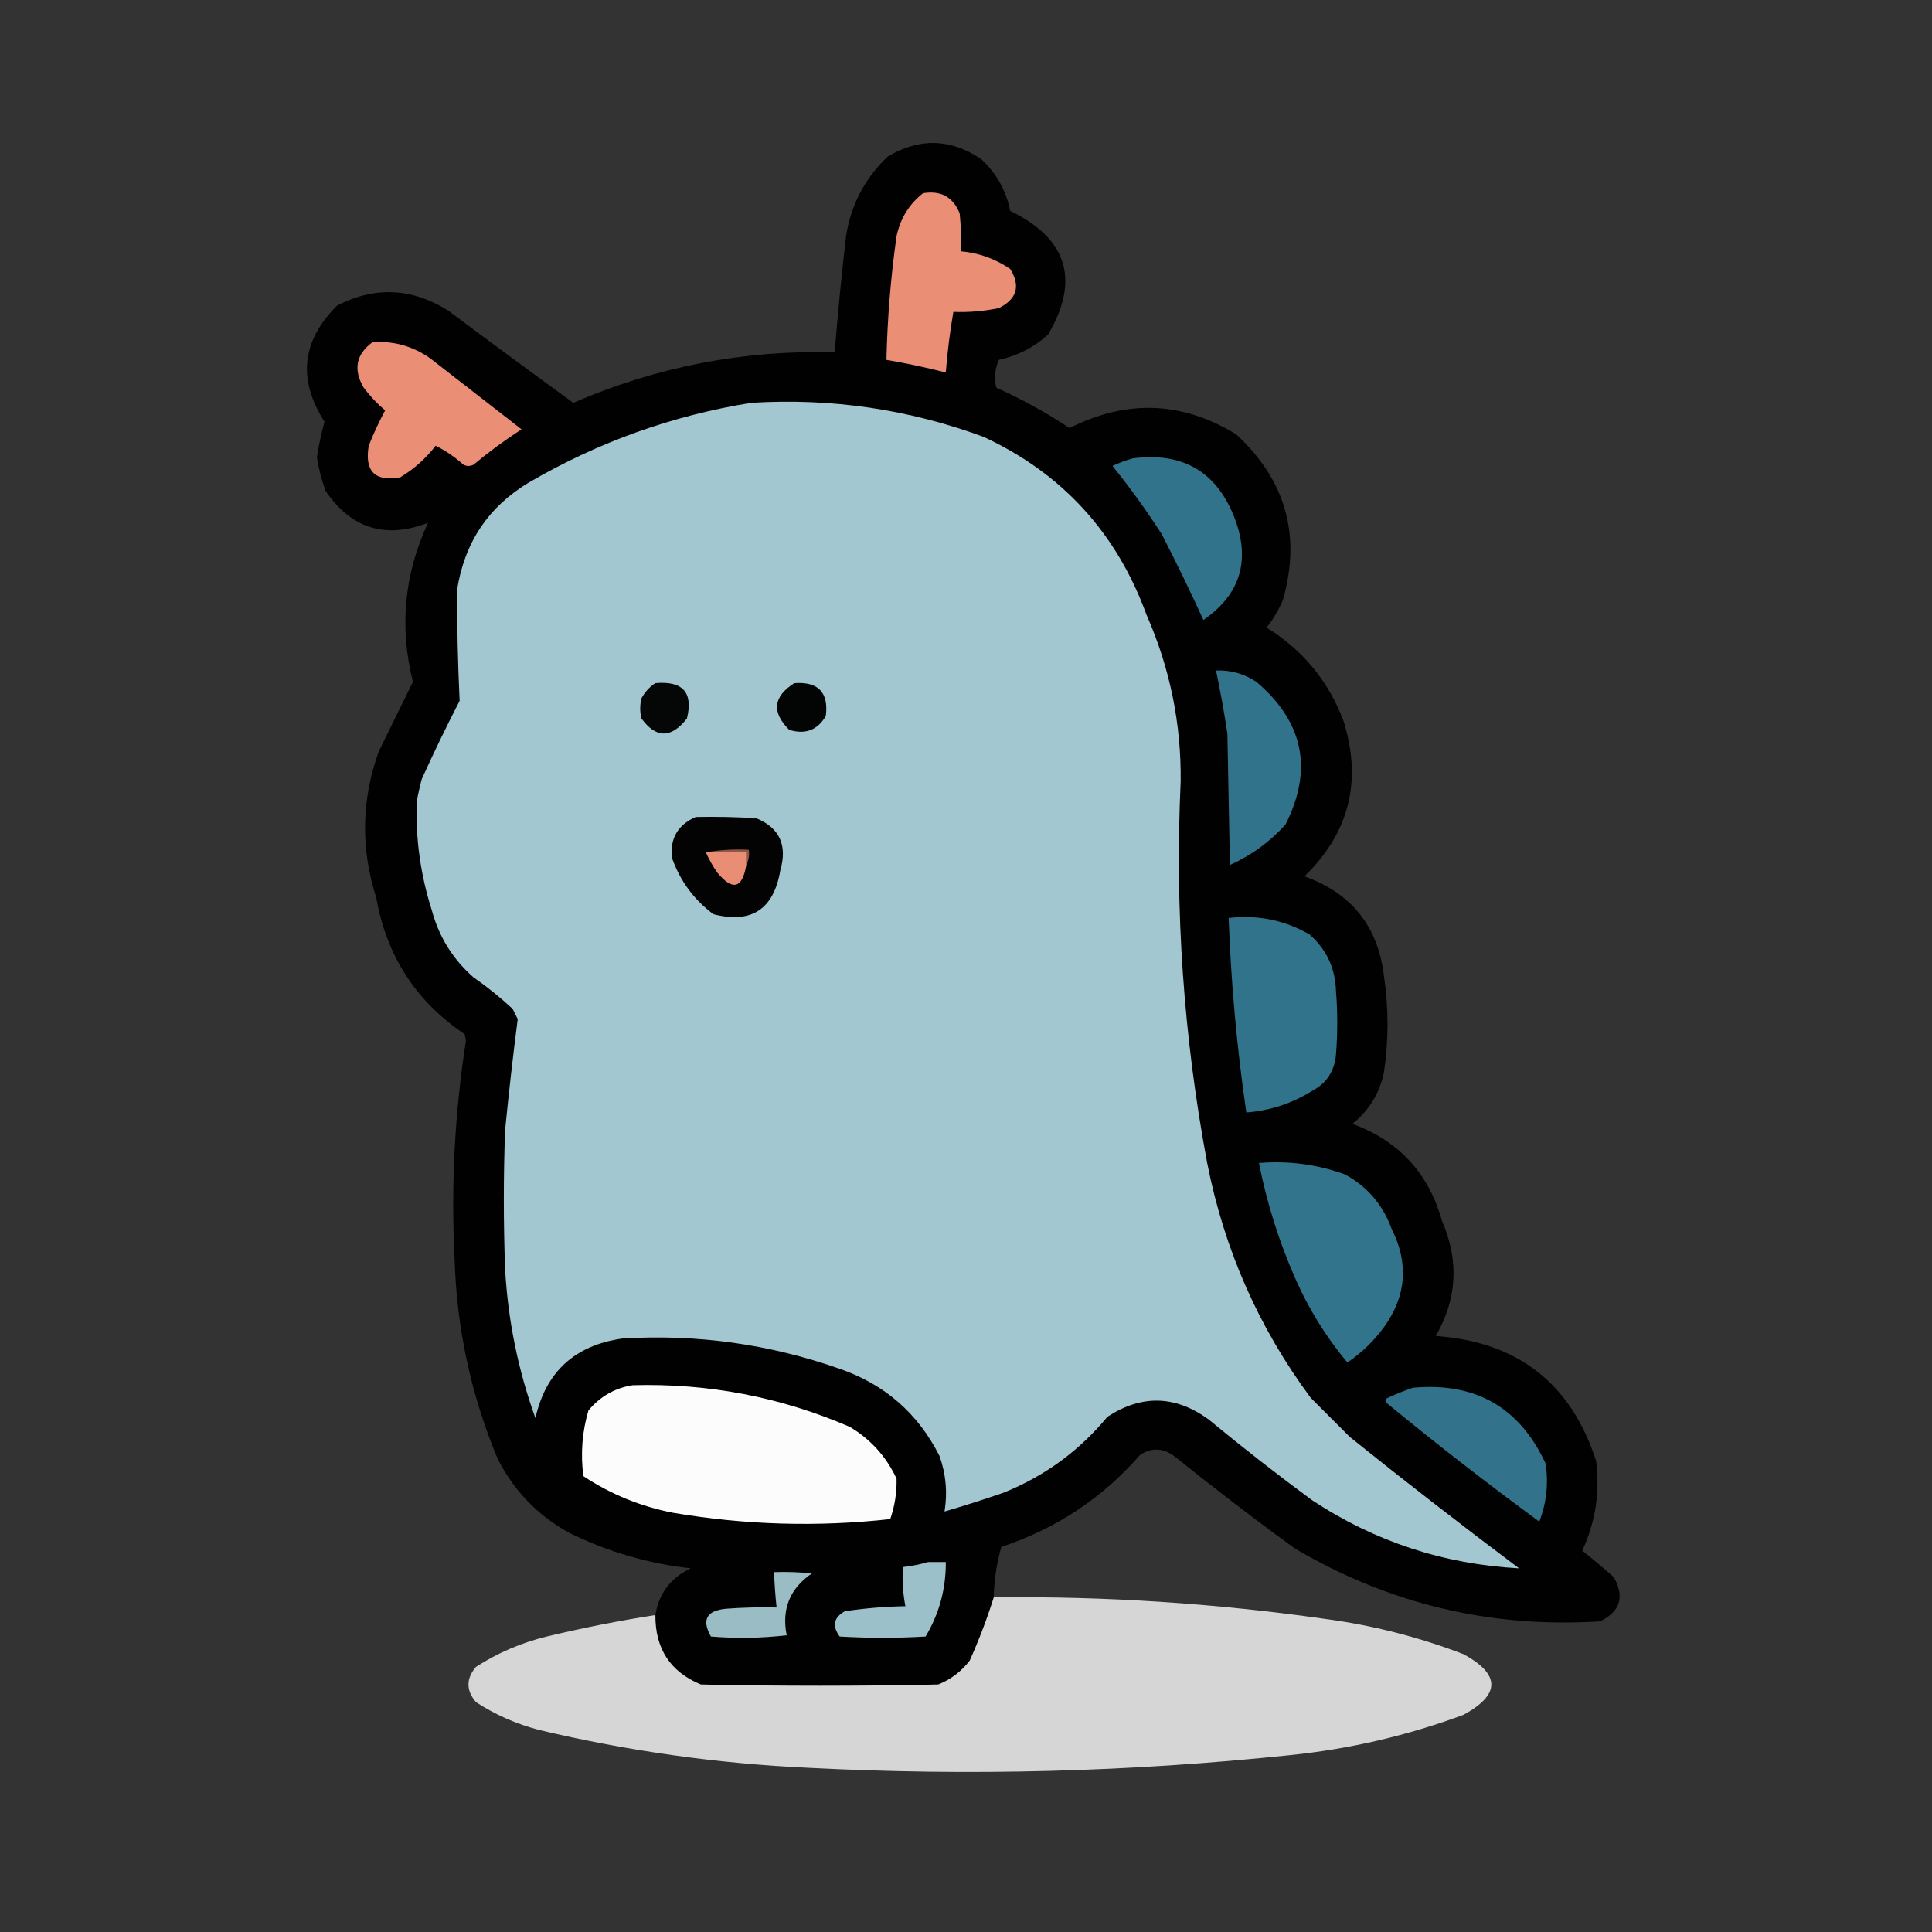 <?xml version="1.0" encoding="UTF-8"?>
<!DOCTYPE svg PUBLIC "-//W3C//DTD SVG 1.1//EN" "http://www.w3.org/Graphics/SVG/1.1/DTD/svg11.dtd">
<svg xmlns="http://www.w3.org/2000/svg" version="1.1" width="765px" height="765px" style="shape-rendering:geometricPrecision; text-rendering:geometricPrecision; image-rendering:optimizeQuality; fill-rule:evenodd; clip-rule:evenodd" xmlns:xlink="http://www.w3.org/1999/xlink">
<rect width="100%" height="100%" fill="#333333" stroke="none"/>
<g><path style="opacity:0.983" fill="#010101" d="M 393.5,632.5 C 390.856,640.918 387.689,649.251 384,657.5C 380.663,661.847 376.496,665.014 371.5,667C 340.167,667.667 308.833,667.667 277.5,667C 265.396,661.987 259.396,652.82 259.5,639.5C 260.907,630.92 265.573,624.753 273.5,621C 256.667,619.126 240.667,614.459 225.5,607C 212.947,600.114 203.447,590.28 197,577.5C 186.482,552.247 180.815,525.913 180,498.5C 178.533,469.508 180.033,440.674 184.5,412C 184.333,411.167 184.167,410.333 184,409.5C 164.721,396.532 153.055,378.532 149,355.5C 142.748,336.013 143.081,316.68 150,297.5C 154.517,288.324 159.017,279.157 163.5,270C 158.059,248.241 160.059,227.241 169.5,207C 152.619,213.483 139.119,209.316 129,194.5C 127.354,190.122 126.187,185.622 125.5,181C 126.223,176.276 127.223,171.61 128.5,167C 117.784,150.245 119.45,134.911 133.5,121C 148.416,113.3 163.082,113.967 177.5,123C 193.928,135.294 210.428,147.461 227,159.5C 260.037,145.193 294.537,138.526 330.5,139.5C 331.729,124.145 333.229,108.812 335,93.5C 336.952,81.095 342.452,70.595 351.5,62C 364.066,54.509 376.399,54.842 388.5,63C 394.534,68.564 398.367,75.398 400,83.5C 422.688,94.52 427.688,110.853 415,132.5C 409.413,137.544 402.913,140.877 395.5,142.5C 393.945,146.131 393.612,149.797 394.5,153.5C 404.617,158.058 414.284,163.391 423.5,169.5C 446.104,158.056 468.104,158.889 489.5,172C 509.103,190.13 515.269,211.964 508,237.5C 506.337,241.496 504.171,245.163 501.5,248.5C 515.856,257.359 526.023,269.692 532,285.5C 539.43,309.282 534.263,329.782 516.5,347C 535.151,353.652 545.651,366.819 548,386.5C 549.88,399.179 549.88,411.846 548,424.5C 546.321,432.847 542.154,439.68 535.5,445C 553.871,451.708 565.705,464.542 571,483.5C 577.813,499.167 576.98,514.334 568.5,529C 600.931,531.274 622.097,547.774 632,578.5C 633.571,590.902 631.738,602.735 626.5,614C 630.759,617.381 634.926,620.881 639,624.5C 643.382,632.352 641.549,638.185 633.5,642C 590.113,644.736 549.78,635.069 512.5,613C 496.549,601.383 480.882,589.383 465.5,577C 460.939,573.34 456.272,573.007 451.5,576C 436.576,593.14 418.243,605.307 396.5,612.5C 394.628,619.008 393.628,625.675 393.5,632.5 Z"/></g>
<g><path style="opacity:1" fill="#ea8e75" d="M 365.5,76.5 C 372.553,75.337 377.386,78.004 380,84.5C 380.499,89.489 380.666,94.489 380.5,99.5C 387.634,100.155 394.134,102.488 400,106.5C 404.177,113.245 402.677,118.411 395.5,122C 389.565,123.239 383.565,123.739 377.5,123.5C 376.127,131.448 375.127,139.448 374.5,147.5C 366.714,145.508 358.881,143.842 351,142.5C 351.363,126.114 352.696,109.781 355,93.5C 356.506,86.467 360.006,80.8 365.5,76.5 Z"/></g>
<g><path style="opacity:1" fill="#eb8e76" d="M 147.5,135.5 C 155.919,134.916 163.586,137.083 170.5,142C 182.5,151.333 194.5,160.667 206.5,170C 199.885,174.281 193.552,178.947 187.5,184C 186.167,184.667 184.833,184.667 183.5,184C 180.18,181.006 176.513,178.506 172.5,176.5C 168.629,181.536 163.962,185.703 158.5,189C 148.475,190.815 144.309,186.649 146,176.5C 147.893,171.713 150.06,167.047 152.5,162.5C 149.329,159.828 146.495,156.828 144,153.5C 139.81,146.284 140.976,140.284 147.5,135.5 Z"/></g>
<g><path style="opacity:1" fill="#a2c7d1" d="M 297.5,159.5 C 329.147,157.552 359.813,162.052 389.5,173C 420.667,187.507 442.167,211.007 454,243.5C 463.259,264.534 467.759,286.534 467.5,309.5C 465.151,360.258 468.651,410.592 478,460.5C 484.723,494.709 498.39,525.709 519,553.5C 524.167,558.667 529.333,563.833 534.5,569C 556.547,586.716 578.881,604.049 601.5,621C 571.674,619.391 544.341,610.391 519.5,594C 505.547,583.715 491.88,573.048 478.5,562C 465.365,552.479 452.032,552.145 438.5,561C 427.385,574.443 413.718,584.443 397.5,591C 389.685,593.717 381.852,596.217 374,598.5C 375.226,591.004 374.56,583.671 372,576.5C 363.504,559.672 350.338,548.172 332.5,542C 304.646,532.211 275.979,528.211 246.5,530C 227.668,532.638 216.168,543.138 212,561.5C 205.135,542.462 201.135,522.796 200,502.5C 199.333,484.167 199.333,465.833 200,447.5C 201.453,432.757 203.12,418.09 205,403.5C 204.333,402.167 203.667,400.833 203,399.5C 198.123,394.954 192.956,390.787 187.5,387C 179.332,379.832 173.832,370.998 171,360.5C 166.528,346.483 164.528,332.149 165,317.5C 165.539,314.471 166.206,311.471 167,308.5C 171.744,298.014 176.744,287.68 182,277.5C 181.299,262.85 180.966,248.184 181,233.5C 183.934,214.762 193.434,200.595 209.5,191C 236.938,175.022 266.271,164.522 297.5,159.5 Z"/></g>
<g><path style="opacity:1" fill="#32738c" d="M 448.5,181.5 C 468.458,178.887 481.958,186.887 489,205.5C 495.177,222.132 491.011,235.465 476.5,245.5C 471.322,234.14 465.822,222.807 460,211.5C 453.99,202.147 447.49,193.147 440.5,184.5C 443.184,183.247 445.85,182.247 448.5,181.5 Z"/></g>
<g><path style="opacity:1" fill="#32738c" d="M 481.5,265.5 C 487.306,265.268 492.639,266.768 497.5,270C 516.188,285.904 520.021,304.738 509,326.5C 502.787,333.381 495.454,338.714 487,342.5C 486.667,325.167 486.333,307.833 486,290.5C 484.742,282.093 483.242,273.76 481.5,265.5 Z"/></g>
<g><path style="opacity:1" fill="#050707" d="M 259.5,270.5 C 270.379,269.534 274.546,274.2 272,284.5C 265.771,292.422 259.771,292.422 254,284.5C 253.333,281.833 253.333,279.167 254,276.5C 255.36,273.977 257.193,271.977 259.5,270.5 Z"/></g>
<g><path style="opacity:1" fill="#030404" d="M 314.5,270.5 C 323.987,269.819 328.154,274.153 327,283.5C 323.723,289.109 318.89,290.942 312.5,289C 305.468,282.022 306.134,275.856 314.5,270.5 Z"/></g>
<g><path style="opacity:1" fill="#030303" d="M 275.5,323.5 C 283.507,323.334 291.507,323.5 299.5,324C 308.658,327.824 311.824,334.657 309,344.5C 306.414,360.032 297.581,365.865 282.5,362C 274.717,356.211 269.217,348.711 266,339.5C 265.311,331.877 268.478,326.544 275.5,323.5 Z"/></g>
<g><path style="opacity:1" fill="#8d5647" d="M 279.5,337.5 C 284.975,336.511 290.642,336.178 296.5,336.5C 296.795,338.735 296.461,340.735 295.5,342.5C 295.5,340.833 295.5,339.167 295.5,337.5C 290.167,337.5 284.833,337.5 279.5,337.5 Z"/></g>
<g><path style="opacity:1" fill="#e98d75" d="M 279.5,337.5 C 284.833,337.5 290.167,337.5 295.5,337.5C 295.5,339.167 295.5,340.833 295.5,342.5C 293.934,351.85 290.101,352.85 284,345.5C 282.235,342.968 280.735,340.301 279.5,337.5 Z"/></g>
<g><path style="opacity:1" fill="#32738c" d="M 486.5,363.5 C 497.949,362.156 508.616,364.323 518.5,370C 525.259,375.929 528.759,383.429 529,392.5C 529.667,400.833 529.667,409.167 529,417.5C 528.464,424.076 525.297,428.909 519.5,432C 511.498,436.945 502.832,439.779 493.5,440.5C 489.766,414.961 487.433,389.294 486.5,363.5 Z"/></g>
<g><path style="opacity:1" fill="#32748c" d="M 498.5,460.5 C 510.176,459.543 521.509,461.043 532.5,465C 541.325,469.779 547.492,476.945 551,486.5C 557.887,500.19 556.887,513.19 548,525.5C 543.979,531.021 539.146,535.688 533.5,539.5C 525.178,529.543 518.345,518.543 513,506.5C 506.454,491.695 501.62,476.362 498.5,460.5 Z"/></g>
<g><path style="opacity:1" fill="#fcfcfc" d="M 250.5,548.5 C 280.426,547.653 309.093,553.153 336.5,565C 344.772,569.939 350.939,576.772 355,585.5C 355.14,590.952 354.307,596.285 352.5,601.5C 323.724,604.686 295.057,603.853 266.5,599C 253.65,596.499 241.817,591.665 231,584.5C 229.833,575.631 230.5,566.965 233,558.5C 237.633,552.937 243.466,549.604 250.5,548.5 Z"/></g>
<g><path style="opacity:1" fill="#32738b" d="M 559.5,549.5 C 584.184,547.251 601.684,557.251 612,579.5C 613.194,587.426 612.361,595.093 609.5,602.5C 588.904,587.407 568.738,571.74 549,555.5C 548.312,554.668 548.479,554.002 549.5,553.5C 552.865,551.941 556.198,550.608 559.5,549.5 Z"/></g>
<g><path style="opacity:1" fill="#9cc0c9" d="M 367.5,618.5 C 369.833,618.5 372.167,618.5 374.5,618.5C 374.563,629.135 371.896,638.968 366.5,648C 355.167,648.667 343.833,648.667 332.5,648C 329.404,643.848 330.07,640.515 334.5,638C 342.438,636.803 350.438,636.136 358.5,636C 357.529,630.928 357.195,625.762 357.5,620.5C 361.011,620.101 364.344,619.434 367.5,618.5 Z"/></g>
<g><path style="opacity:1" fill="#99bcc5" d="M 306.5,622.5 C 311.511,622.334 316.511,622.501 321.5,623C 312.766,628.968 309.433,637.134 311.5,647.5C 301.517,648.666 291.517,648.832 281.5,648C 277.744,641.391 279.744,637.724 287.5,637C 294.158,636.5 300.825,636.334 307.5,636.5C 307.002,631.848 306.669,627.181 306.5,622.5 Z"/></g>
<g><path style="opacity:0.986" fill="#d8d8d8" d="M 393.5,632.5 C 437.385,631.992 481.051,634.826 524.5,641C 543.398,643.512 561.731,648.179 579.5,655C 594.167,663 594.167,671 579.5,679C 557.214,687.258 534.214,692.592 510.5,695C 447.309,701.613 383.976,703.279 320.5,700C 284.343,698.356 248.677,693.356 213.5,685C 204.519,682.673 196.185,679.006 188.5,674C 184.5,669.333 184.5,664.667 188.5,660C 197.12,654.456 206.453,650.456 216.5,648C 230.763,644.581 245.096,641.747 259.5,639.5C 259.396,652.82 265.396,661.987 277.5,667C 308.833,667.667 340.167,667.667 371.5,667C 376.496,665.014 380.663,661.847 384,657.5C 387.689,649.251 390.856,640.918 393.5,632.5 Z"/></g>
</svg>
